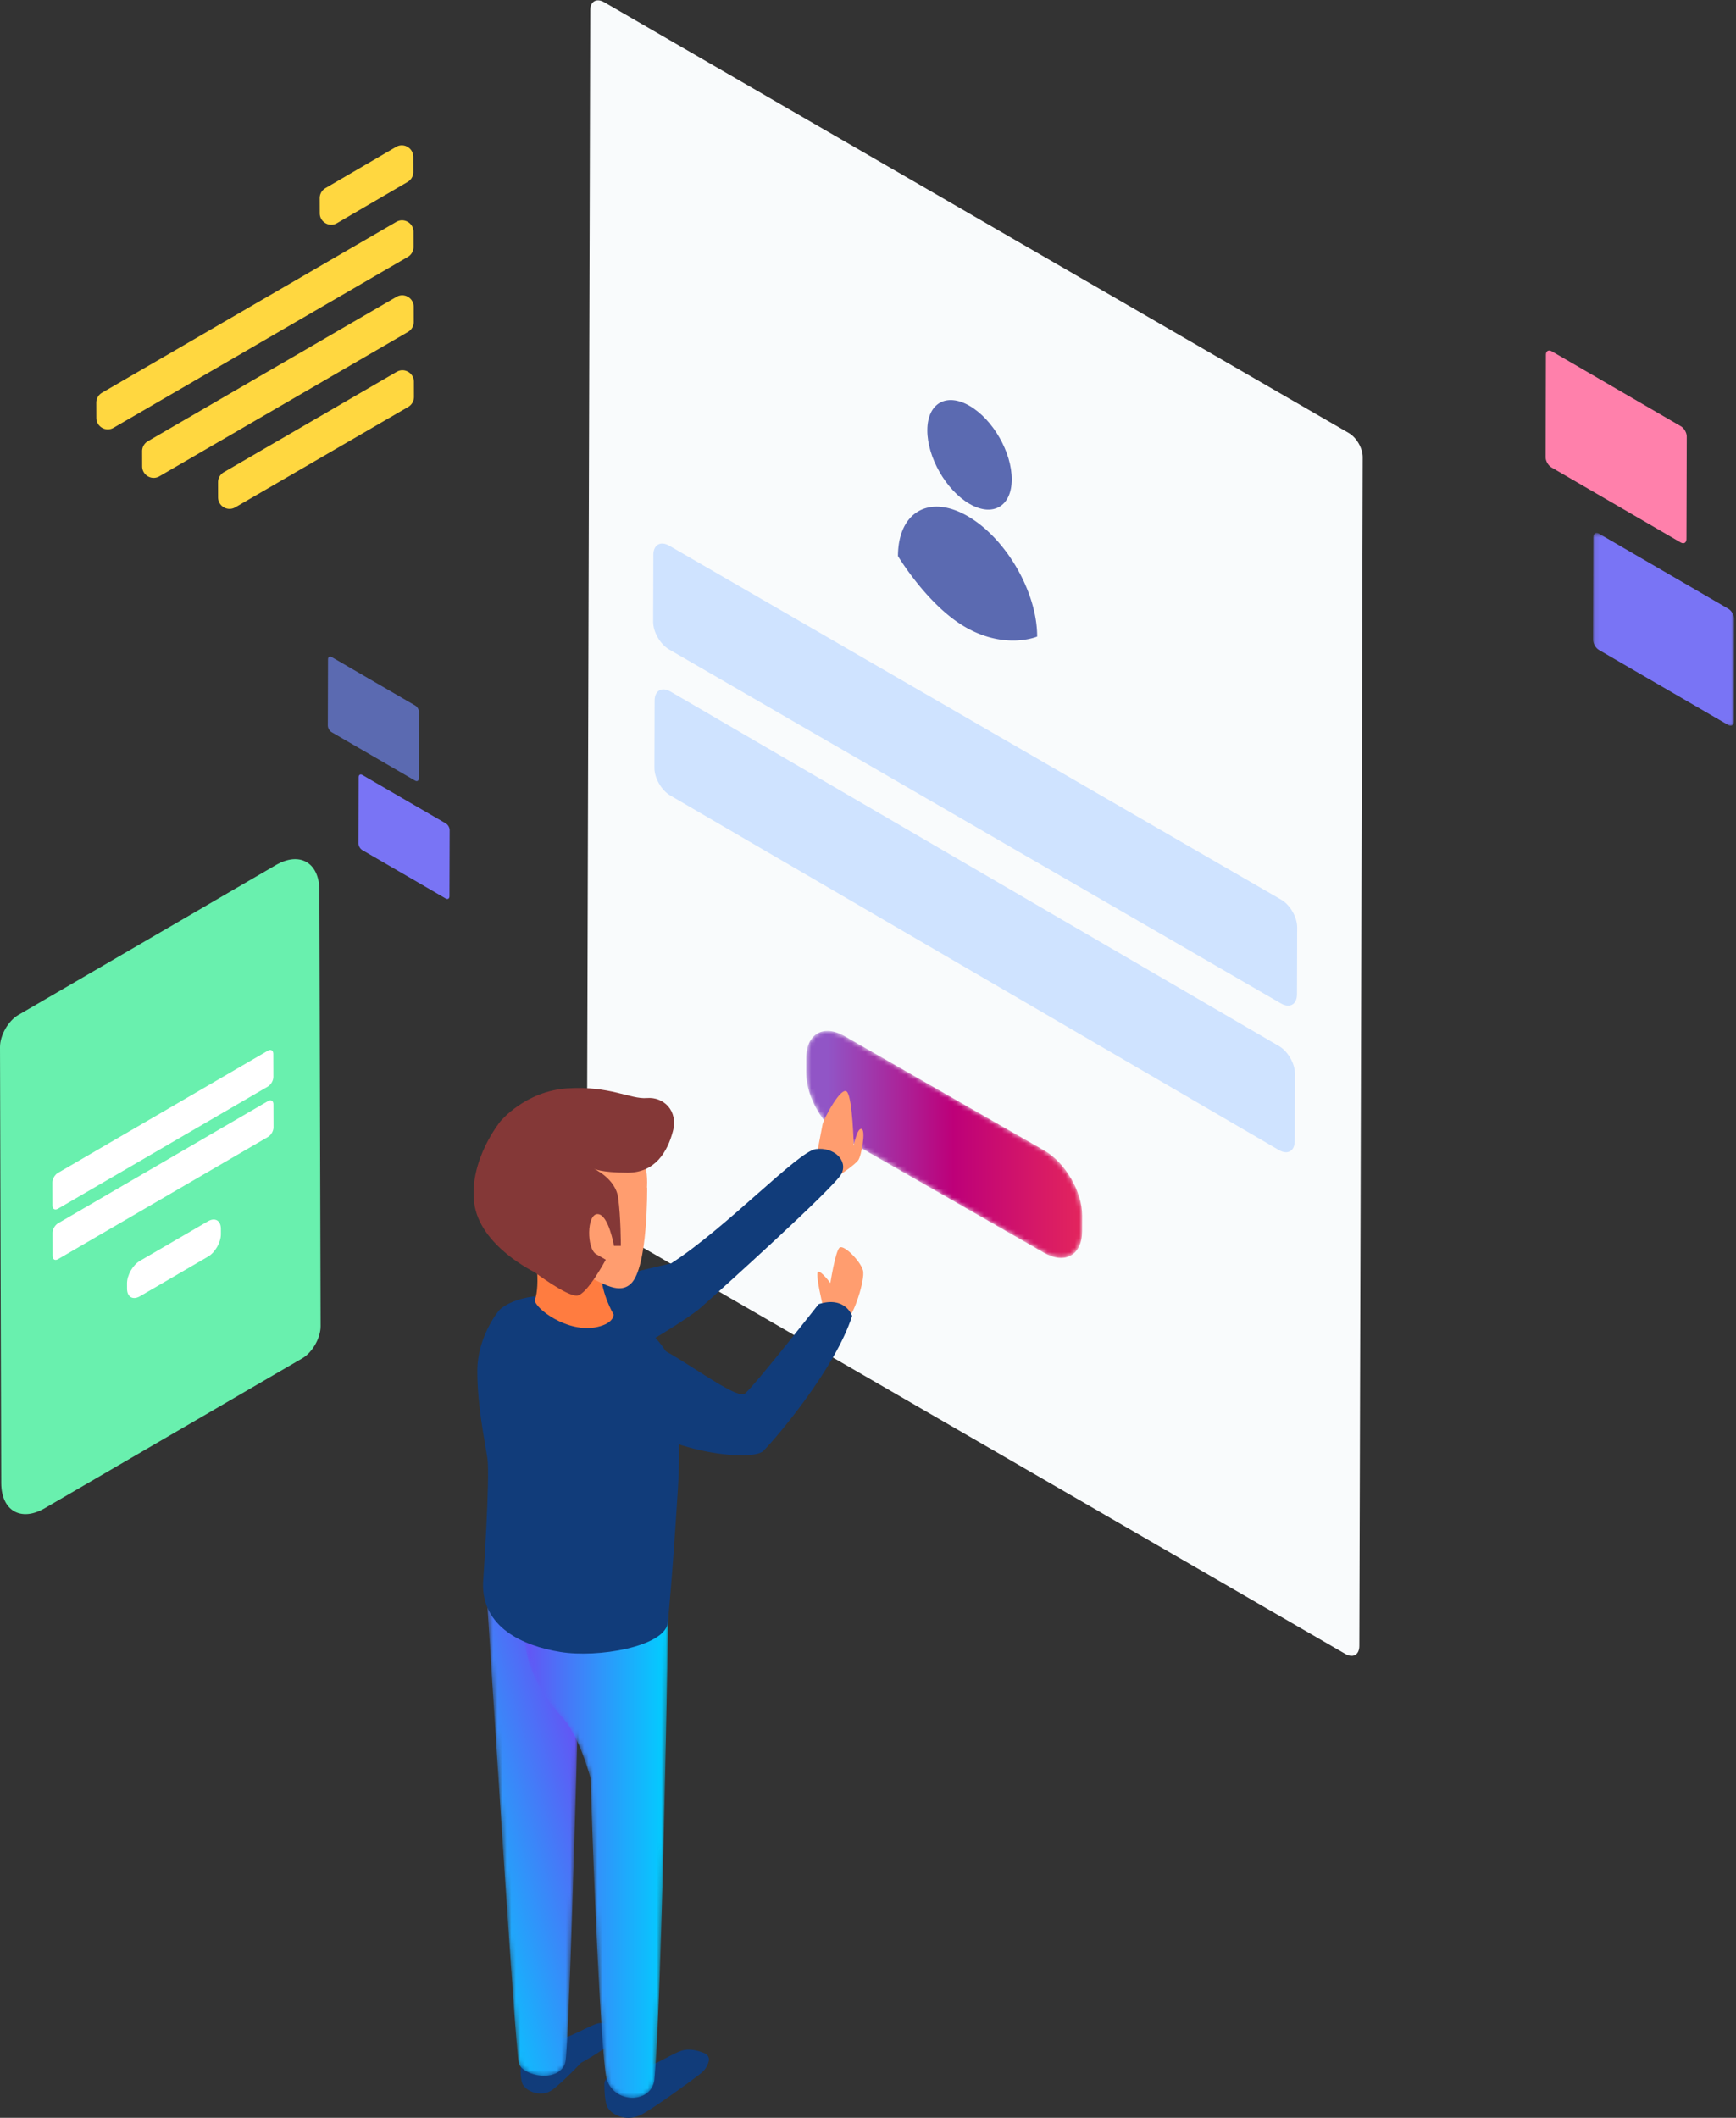 <svg xmlns="http://www.w3.org/2000/svg" xmlns:xlink="http://www.w3.org/1999/xlink" width="382" height="466" viewBox="0 0 382 466">
    <rect x="0" y="0" width="382" height="466" fill="#333333" stroke="none"/>
    <defs>
        <path id="a" d="M.094.516h31.054v42.407H.094z"/>
        <path id="c" d="M21.882.377c-.21 0-.409.02-.615.028-.157.007-.316.012-.475.022-.163.011-.329.01-.489.025-.6.053-1.183.139-1.756.255-.01.001-.02.006-.03.007-.129.027-.247.075-.376.104-.585.135-1.167.277-1.722.475-.064.024-.126.054-.191.078-.095.034-.183.077-.276.113a14.72 14.72 0 0 0-1.999.952L.341 10.366c.638-.37 1.31-.679 2-.952.092-.037.182-.078.274-.112a15.64 15.64 0 0 1 1.917-.554c.127-.028.244-.076.371-.102a16.75 16.75 0 0 1 2.753-.31c.754-.029 1.523-.02 2.313.046.093.008.189.02.283.029.823.078 1.665.207 2.522.388.087.018.175.039.262.059.879.196 1.772.445 2.681.751.063.023.125.039.187.062a31.65 31.65 0 0 1 3.087 1.254c.992.461 1.997.977 3.015 1.568L151.973 87.72a44.05 44.05 0 0 1 3.047 1.941c.06.042.118.085.18.127a50.146 50.146 0 0 1 3.065 2.336 57.672 57.672 0 0 1 5.414 5.076c.07.075.143.147.211.22a67.033 67.033 0 0 1 2.572 2.921c.01.012.018.024.029.035a69.57 69.57 0 0 1 2.485 3.184l.001.001c.73.996 1.434 2.022 2.12 3.062.425.645.825 1.308 1.232 1.965.335.549.685 1.09 1.008 1.647.154.263.298.532.448.798a77.705 77.705 0 0 1 1.535 2.844l.158.31a73.637 73.637 0 0 1 1.663 3.538l.079.181c3.236 7.464 5.12 15.279 5.1 22.51l13.611-7.931c.018-6.407-1.481-13.273-4.07-19.946l.022-.012c-.194-.496-.391-.99-.596-1.484-.148-.357-.304-.712-.456-1.068l-.077-.182a4.99 4.99 0 0 1-.088-.206 72.573 72.573 0 0 0-1.448-3.084c-.04-.082-.085-.163-.127-.246l-.159-.31c-.217-.427-.434-.853-.658-1.276-.282-.529-.585-1.051-.882-1.573-.148-.264-.29-.531-.442-.792-.06-.103-.113-.212-.175-.315-.267-.453-.562-.888-.838-1.337-.404-.656-.804-1.316-1.227-1.962-.068-.101-.127-.21-.196-.311a75.284 75.284 0 0 0-1.926-2.752h-.001v-.001a69.057 69.057 0 0 0-2.485-3.183c-.01-.01-.018-.022-.027-.034-.005-.007-.01-.011-.015-.019a68.83 68.83 0 0 0-2.36-2.694c-.064-.07-.131-.137-.196-.206l-.214-.224c-.277-.296-.552-.591-.836-.877a56.964 56.964 0 0 0-1.282-1.273c-.132-.127-.268-.248-.403-.374a27.6 27.6 0 0 0-.307-.285c-.209-.197-.417-.398-.628-.588-.449-.405-.9-.8-1.354-1.185-.2-.169-.402-.329-.603-.493-.1-.084-.202-.168-.304-.248-.15-.122-.297-.25-.449-.368a49.3 49.3 0 0 0-1.336-1.022c-.323-.238-.65-.468-.978-.697-.058-.042-.118-.086-.178-.126-.056-.039-.11-.081-.166-.12-.43-.294-.86-.579-1.293-.856a40.208 40.208 0 0 0-1.29-.791c-.098-.059-.199-.118-.297-.175L35.616 4.56a37.12 37.12 0 0 0-2.214-1.189c-.268-.135-.534-.255-.8-.38-.066-.03-.13-.063-.196-.091-.076-.036-.157-.076-.235-.112a31.726 31.726 0 0 0-1.218-.517 28.834 28.834 0 0 0-1.23-.464l-.206-.068-.187-.061c-.277-.094-.552-.188-.825-.27a26.08 26.08 0 0 0-1.258-.349c-.202-.05-.398-.088-.597-.133-.088-.02-.175-.04-.263-.058-.129-.027-.26-.062-.388-.088-.45-.087-.893-.16-1.333-.22-.27-.036-.536-.056-.803-.081-.095-.009-.189-.022-.283-.028-.088-.008-.18-.023-.27-.029a18.728 18.728 0 0 0-1.32-.046h-.108"/>
        <path id="e" d="M.934 22.443L.05 335.087c-.055 19.363 13.539 42.966 30.346 52.695l129.962 75.228c16.806 9.728 30.488 1.912 30.542-17.45l.886-312.644c.054-19.376-13.54-42.965-30.346-52.696L31.478 4.993C26.57 2.153 21.93.805 17.818.805 7.845.808.973 8.724.934 22.444"/>
        <path id="g" d="M0 2.695c-.007 2.419 1.645 5.351 3.684 6.559L37.286 29.15c2.04 1.209 3.702.237 3.708-2.182.008-2.404-1.644-5.337-3.685-6.544L3.709.528C3.113.175 2.55.009 2.05.009.841.01.005.992.001 2.695"/>
        <path id="i" d="M.14 7.08c-.017 6.323 4.43 14.027 9.932 17.204 5.501 3.174 9.98.623 9.997-5.697.018-6.322-4.431-14.026-9.932-17.203C8.532.457 7.014.017 5.667.017 2.403.017.153 2.603.14 7.08"/>
        <path id="k" d="M2.682 7.31c-.179.319-.346.65-.508.99-.801 1.707-1.382 3.677-1.706 5.89a29.856 29.856 0 0 0-.302 4.244 33.964 33.964 0 0 0 .035 1.632c.02.439.046.882.08 1.327l.022.232c.036.424.078.85.146 1.432.055.454.12.91.191 1.368.015.098.03.197.047.295.073.457.154.915.274 1.526a50.392 50.392 0 0 0 .332 1.546c.107.457.222.914.342 1.371.024.095.05.188.073.283a54.32 54.32 0 0 0 1.428 4.486c.029.072.054.142.083.216a52.995 52.995 0 0 0 1.262 3.118 57.033 57.033 0 0 0 1.301 2.77l.12.242c.224.442.454.882.689 1.318.045.086.091.17.138.256.239.436.48.872.752 1.347a63.478 63.478 0 0 0 1.732 2.824c.045.07.092.14.137.212.255.385.513.768.89 1.317.194.283.396.56.595.836a34.44 34.44 0 0 1-.697-1.098c.027-9.739 6.911-13.668 15.38-8.768 8.383 4.85 15.177 16.56 15.264 26.25.143-.045.285-.085.509-.166a12.6 12.6 0 0 0 .799-.336l.16-.072a11.421 11.421 0 0 0 .892-.47c.253-.15.499-.3.791-.5.234-.163.464-.336.686-.515.035-.027.07-.054.105-.083.224-.183.441-.377.653-.577.041-.036.08-.075.121-.114.21-.204.416-.416.615-.637l.089-.101a13.1 13.1 0 0 0 1.159-1.518 14.183 14.183 0 0 0 .659-1.093c.155-.281.302-.57.499-.988.137-.293.266-.595.426-.995a19.231 19.231 0 0 0 .414-1.172c.108-.334.206-.675.298-1.026.019-.06.032-.123.049-.183a24.375 24.375 0 0 0 .633-3.663l.025-.235c.036-.404.066-.813.087-1.23l.008-.202c.019-.442.032-.889.034-1.344.005-1.499-.09-3.03-.278-4.579-.312-2.582-.879-5.216-1.669-7.842a53.37 53.37 0 0 0-1.889-5.266C42.221 19.16 34.368 9.205 25.404 4.021c-4.056-2.348-7.89-3.46-11.289-3.46C9.147.562 5.11 2.939 2.682 7.31m23.19 28.55c-5.155-2.982-9.331-10.234-9.317-16.168.017-5.951 4.223-8.338 9.377-5.356 5.168 2.988 9.333 10.219 9.317 16.17-.013 4.206-2.119 6.64-5.185 6.64-1.261 0-2.686-.414-4.192-1.286"/>
        <path id="m" d="M.414 6.734l-.007 3.38c-.015 5.284 3.736 11.715 8.371 14.37l43.933 25.158c4.636 2.657 8.398.53 8.415-4.755l.009-3.382c.015-5.27-3.725-11.708-8.36-14.363L8.842 1.983C7.49 1.207 6.211.841 5.075.841 2.323.841.426 3.002.415 6.734"/>
        <linearGradient id="n" x1="7.809%" y1="50%" y2="50%">
            <stop offset="0%" stop-color="#9155C6"/>
            <stop offset="49.11%" stop-color="#BD0079"/>
            <stop offset="100%" stop-color="#E3255D"/>
        </linearGradient>
        <path id="p" d="M7.15 100.976c.77 2.842 8.754 4.475 10.233-.04.94-2.865 3.258-93.642 3.258-93.642L.229.042S6.384 98.134 7.15 100.976"/>
        <linearGradient id="q" x1="71.521%" x2="7.513%" y1="5.1%" y2="99.776%">
            <stop offset="0%" stop-color="#6750F4"/>
            <stop offset="100%" stop-color="#00CFFF"/>
        </linearGradient>
        <path id="s" d="M22.39.592C13.92.13.804.497.346 7.14c-.681 9.837 3.881 16.857 8.283 21.631 3.254 3.53 5.42 10.28 6.33 13.569.77 25.982 2.472 62.616 3.538 66.123 1.713 5.649 10.143 5.394 10.525-.106C30.728 89.769 32.075 4.6 32.075 4.6 31.76 1.568 29.005.06 25.787.06a11.47 11.47 0 0 0-3.396.532"/>
        <linearGradient id="t" x1="-.003%" y1="50%" y2="50%">
            <stop offset="0%" stop-color="#6750F4"/>
            <stop offset="100%" stop-color="#00CFFF"/>
        </linearGradient>
    </defs>
    <g fill="none" fill-rule="evenodd">
        <path fill="#FFD740" d="M70.352 43.6l.01 3.315c.005 1.953 2.11 3.168 3.79 2.189l15.542-9.07a2.54 2.54 0 0 0 1.258-2.202l-.009-3.316c-.006-1.953-2.11-3.168-3.79-2.187l-15.544 9.069a2.543 2.543 0 0 0-1.257 2.203M21.185 88.624l.01 3.322c.005 1.95 2.105 3.165 3.785 2.19l64.756-37.603A2.541 2.541 0 0 0 91 54.327l-.01-3.32c-.005-1.951-2.107-3.167-3.785-2.19L22.448 86.417a2.54 2.54 0 0 0-1.263 2.206M47.976 106.12l.009 3.322c.006 1.95 2.106 3.166 3.787 2.191l38.057-22.1a2.538 2.538 0 0 0 1.262-2.205l-.009-3.32c-.006-1.952-2.106-3.168-3.786-2.193l-38.058 22.1a2.543 2.543 0 0 0-1.262 2.206M31.273 99.293l.009 3.322c.006 1.95 2.108 3.165 3.786 2.19l54.714-31.772a2.541 2.541 0 0 0 1.263-2.205l-.01-3.32c-.005-1.952-2.105-3.168-3.785-2.193L32.535 97.087a2.543 2.543 0 0 0-1.262 2.206"/>
        <path fill="#FF80AB" d="M369.876 93.797c.713.414 1.29 1.418 1.286 2.243l-.063 22.568c-.003.825-.581 1.157-1.295.743l-28.408-16.497c-.715-.415-1.29-1.418-1.288-2.243l.063-22.567c.003-.826.582-1.159 1.297-.744l28.408 16.497z"/>
        <g transform="translate(350.448 116.757)">
            <mask id="b" fill="#fff">
                <use xlink:href="#a"/>
            </mask>
            <path fill="#7974F5" d="M29.862 17.191c.714.414 1.29 1.419 1.286 2.243l-.064 22.57c-.001.822-.58 1.155-1.294.741L1.38 26.248C.667 25.835.092 24.83.095 24.007l.063-22.57C.16.613.74.282 1.454.695l28.408 16.497z" mask="url(#b)"/>
        </g>
        <path fill="#5B6AB1" d="M91.37 155.248c.461.267.834.916.832 1.448l-.042 14.582c-.001.533-.375.746-.836.48L72.97 161.1c-.462-.27-.835-.918-.833-1.45l.04-14.58c.002-.535.377-.75.838-.48l18.356 10.658z"/>
        <path fill="#7974F5" d="M98.112 181.19c.46.267.833.916.832 1.448l-.042 14.582c-.002.532-.376.746-.836.48L79.71 187.042c-.462-.27-.834-.918-.833-1.45l.04-14.58c.002-.535.378-.75.838-.48l18.356 10.657z"/>
        <g transform="translate(128 -60)">
            <mask id="d" fill="#fff">
                <use xlink:href="#c"/>
            </mask>
            <path d="M21.882.377c-.21 0-.409.02-.615.028-.157.007-.316.012-.475.022-.163.011-.329.01-.489.025-.6.053-1.183.139-1.756.255-.01.001-.02.006-.03.007-.129.027-.247.075-.376.104-.585.135-1.167.277-1.722.475-.064.024-.126.054-.191.078-.095.034-.183.077-.276.113a14.72 14.72 0 0 0-1.999.952L.341 10.366c.638-.37 1.31-.679 2-.952.092-.037.182-.078.274-.112a15.64 15.64 0 0 1 1.917-.554c.127-.028.244-.076.371-.102a16.75 16.75 0 0 1 2.753-.31c.754-.029 1.523-.02 2.313.046.093.008.189.02.283.029.823.078 1.665.207 2.522.388.087.018.175.039.262.059.879.196 1.772.445 2.681.751.063.023.125.039.187.062a31.65 31.65 0 0 1 3.087 1.254c.992.461 1.997.977 3.015 1.568L151.973 87.72a44.05 44.05 0 0 1 3.047 1.941c.06.042.118.085.18.127a50.146 50.146 0 0 1 3.065 2.336 57.672 57.672 0 0 1 5.414 5.076c.07.075.143.147.211.22a67.033 67.033 0 0 1 2.572 2.921c.01.012.018.024.029.035a69.57 69.57 0 0 1 2.485 3.184l.001.001c.73.996 1.434 2.022 2.12 3.062.425.645.825 1.308 1.232 1.965.335.549.685 1.09 1.008 1.647.154.263.298.532.448.798a77.705 77.705 0 0 1 1.535 2.844l.158.31a73.637 73.637 0 0 1 1.663 3.538l.079.181c3.236 7.464 5.12 15.279 5.1 22.51l13.611-7.931c.018-6.407-1.481-13.273-4.07-19.946l.022-.012c-.194-.496-.391-.99-.596-1.484-.148-.357-.304-.712-.456-1.068l-.077-.182a4.99 4.99 0 0 1-.088-.206 72.573 72.573 0 0 0-1.448-3.084c-.04-.082-.085-.163-.127-.246l-.159-.31c-.217-.427-.434-.853-.658-1.276-.282-.529-.585-1.051-.882-1.573-.148-.264-.29-.531-.442-.792-.06-.103-.113-.212-.175-.315-.267-.453-.562-.888-.838-1.337-.404-.656-.804-1.316-1.227-1.962-.068-.101-.127-.21-.196-.311a75.284 75.284 0 0 0-1.926-2.752h-.001v-.001a69.057 69.057 0 0 0-2.485-3.183c-.01-.01-.018-.022-.027-.034-.005-.007-.01-.011-.015-.019a68.83 68.83 0 0 0-2.36-2.694c-.064-.07-.131-.137-.196-.206l-.214-.224c-.277-.296-.552-.591-.836-.877a56.964 56.964 0 0 0-1.282-1.273c-.132-.127-.268-.248-.403-.374a27.6 27.6 0 0 0-.307-.285c-.209-.197-.417-.398-.628-.588-.449-.405-.9-.8-1.354-1.185-.2-.169-.402-.329-.603-.493-.1-.084-.202-.168-.304-.248-.15-.122-.297-.25-.449-.368a49.3 49.3 0 0 0-1.336-1.022c-.323-.238-.65-.468-.978-.697-.058-.042-.118-.086-.178-.126-.056-.039-.11-.081-.166-.12-.43-.294-.86-.579-1.293-.856a40.208 40.208 0 0 0-1.29-.791c-.098-.059-.199-.118-.297-.175L35.616 4.56a37.12 37.12 0 0 0-2.214-1.189c-.268-.135-.534-.255-.8-.38-.066-.03-.13-.063-.196-.091-.076-.036-.157-.076-.235-.112a31.726 31.726 0 0 0-1.218-.517 28.834 28.834 0 0 0-1.23-.464l-.206-.068-.187-.061c-.277-.094-.552-.188-.825-.27a26.08 26.08 0 0 0-1.258-.349c-.202-.05-.398-.088-.597-.133-.088-.02-.175-.04-.263-.058-.129-.027-.26-.062-.388-.088-.45-.087-.893-.16-1.333-.22-.27-.036-.536-.056-.803-.081-.095-.009-.189-.022-.283-.028-.088-.008-.18-.023-.27-.029a18.728 18.728 0 0 0-1.32-.046h-.108" mask="url(#d)"/>
        </g>
        <g transform="translate(117 -52)">
            <mask id="f" fill="#fff">
                <use xlink:href="#e"/>
            </mask>
            <path d="M.934 22.443L.05 335.087c-.055 19.363 13.539 42.966 30.346 52.695l129.962 75.228c16.806 9.728 30.488 1.912 30.542-17.45l.886-312.644c.054-19.376-13.54-42.965-30.346-52.696L31.478 4.993C26.57 2.153 21.93.805 17.818.805 7.845.808.973 8.724.934 22.444" mask="url(#f)"/>
        </g>
        <g transform="translate(194 10)">
            <mask id="h" fill="#fff">
                <use xlink:href="#g"/>
            </mask>
            <path d="M0 2.695c-.007 2.419 1.645 5.351 3.684 6.559L37.286 29.15c2.04 1.209 3.702.237 3.708-2.182.008-2.404-1.644-5.337-3.685-6.544L3.709.528C3.113.175 2.55.009 2.05.009.841.01.005.992.001 2.695" mask="url(#h)"/>
        </g>
        <g transform="translate(204 327)">
            <mask id="j" fill="#fff">
                <use xlink:href="#i"/>
            </mask>
            <path d="M.14 7.08c-.017 6.323 4.43 14.027 9.932 17.204 5.501 3.174 9.98.623 9.997-5.697.018-6.322-4.431-14.026-9.932-17.203C8.532.457 7.014.017 5.667.017 2.403.017.153 2.603.14 7.08" mask="url(#j)"/>
        </g>
        <path fill="#F9FBFC" d="M296.8 95.285c1.693.98 3.06 3.351 3.054 5.3l-.74 261.595c-.006 1.946-1.381 2.733-3.075 1.754l-163.845-94.786c-1.693-.98-3.06-3.35-3.054-5.3l.74-261.594c.005-1.949 1.381-2.734 3.074-1.755L296.8 95.285z"/>
        <path fill="#5B6AB1" d="M212.965 113.595c8.382 4.85 15.172 16.557 15.256 26.242l.001.238c-.352.14-7.036 2.81-15.538-1.936a14.842 14.842 0 0 1-.296-.169c-6.646-3.845-12.089-11.47-14.03-14.413a36.833 36.833 0 0 1-.763-1.2c.028-9.73 6.906-13.657 15.37-8.762"/>
        <path fill="#CFE3FF" d="M281.939 197.98c1.94 1.121 3.503 3.836 3.497 6.054l-.042 14.752c-.006 2.233-1.58 3.133-3.521 2.01l-134.651-77.897c-1.94-1.122-3.505-3.838-3.498-6.07l.042-14.752c.006-2.218 1.58-3.116 3.52-1.994l134.653 77.896z"/>
        <g transform="translate(187 75)">
            <mask id="l" fill="#fff">
                <use xlink:href="#k"/>
            </mask>
            <path d="M2.682 7.31c-.179.319-.346.65-.508.99-.801 1.707-1.382 3.677-1.706 5.89a29.856 29.856 0 0 0-.302 4.244 33.964 33.964 0 0 0 .035 1.632c.02.439.046.882.08 1.327l.022.232c.036.424.078.85.146 1.432.055.454.12.91.191 1.368.015.098.03.197.047.295.073.457.154.915.274 1.526a50.392 50.392 0 0 0 .332 1.546c.107.457.222.914.342 1.371.024.095.05.188.073.283a54.32 54.32 0 0 0 1.428 4.486c.029.072.054.142.083.216a52.995 52.995 0 0 0 1.262 3.118 57.033 57.033 0 0 0 1.301 2.77l.12.242c.224.442.454.882.689 1.318.045.086.091.17.138.256.239.436.48.872.752 1.347a63.478 63.478 0 0 0 1.732 2.824c.045.07.092.14.137.212.255.385.513.768.89 1.317.194.283.396.56.595.836a34.44 34.44 0 0 1-.697-1.098c.027-9.739 6.911-13.668 15.38-8.768 8.383 4.85 15.177 16.56 15.264 26.25.143-.045.285-.085.509-.166a12.6 12.6 0 0 0 .799-.336l.16-.072a11.421 11.421 0 0 0 .892-.47c.253-.15.499-.3.791-.5.234-.163.464-.336.686-.515.035-.027.07-.054.105-.083.224-.183.441-.377.653-.577.041-.036.08-.075.121-.114.21-.204.416-.416.615-.637l.089-.101a13.1 13.1 0 0 0 1.159-1.518 14.183 14.183 0 0 0 .659-1.093c.155-.281.302-.57.499-.988.137-.293.266-.595.426-.995a19.231 19.231 0 0 0 .414-1.172c.108-.334.206-.675.298-1.026.019-.06.032-.123.049-.183a24.375 24.375 0 0 0 .633-3.663l.025-.235c.036-.404.066-.813.087-1.23l.008-.202c.019-.442.032-.889.034-1.344.005-1.499-.09-3.03-.278-4.579-.312-2.582-.879-5.216-1.669-7.842a53.37 53.37 0 0 0-1.889-5.266C42.221 19.16 34.368 9.205 25.404 4.021c-4.056-2.348-7.89-3.46-11.289-3.46C9.147.562 5.11 2.939 2.682 7.31m23.19 28.55c-5.155-2.982-9.331-10.234-9.317-16.168.017-5.951 4.223-8.338 9.377-5.356 5.168 2.988 9.333 10.219 9.317 16.17-.013 4.206-2.119 6.64-5.185 6.64-1.261 0-2.686-.414-4.192-1.286" mask="url(#l)"/>
        </g>
        <g>
            <path fill="#5B6AB1" d="M213.37 89.313c5.137 2.992 9.278 10.228 9.261 16.182-.018 5.943-4.183 8.353-9.32 5.361-5.125-2.986-9.277-10.243-9.259-16.184.016-5.955 4.194-8.344 9.319-5.359"/>
            <path fill="#CFE3FF" d="M281.472 230.198c1.928 1.124 3.484 3.842 3.478 6.08l-.041 14.774c-.006 2.238-1.573 3.125-3.503 2L147.48 175.027c-1.93-1.124-3.486-3.83-3.479-6.067l.042-14.774c.006-2.237 1.571-3.137 3.5-2.013l133.93 78.024z"/>
        </g>
        <g transform="translate(177 226)">
            <mask id="o" fill="#fff">
                <use xlink:href="#m"/>
            </mask>
            <path fill="url(#n)" d="M.414 6.734l-.007 3.38c-.015 5.284 3.736 11.715 8.371 14.37l43.933 25.158c4.636 2.657 8.398.53 8.415-4.755l.009-3.382c.015-5.27-3.725-11.708-8.36-14.363L8.842 1.983C7.49 1.207 6.211.841 5.075.841 2.323.841.426 3.002.415 6.734" mask="url(#o)"/>
        </g>
        <g>
            <path fill="#FF9D6F" d="M185.167 258.264s2.94-1.972 3.676-2.96c.735-.985 1.713-6.658.735-6.904-.981-.247-1.715 3.699-1.715 3.699s-.246-10.358-1.472-11.838c-1.224-1.479-5.145 5.918-5.39 7.153-.245 1.232-1.225 6.41-1.225 6.41s1.47 4.44 5.39 4.44"/>
            <path fill="#113C7A" d="M110.278 288s-7.683 7.75-2.292 17.12c5.39 9.372 42.143-13.81 46.064-17.262 3.919-3.454 29.645-26.634 31.117-29.594 1.47-2.959-1.716-5.918-5.637-5.426-3.919.494-19.6 17.264-31.85 25.156 0 0-29.23 6.695-37.402 10.006M114.78 451.993s-.632 4.668.21 6.578c.845 1.7 4.218 2.97 6.537 1.273 2.32-1.696 6.326-5.942 6.326-5.942s6.747-3.607 7.378-5.516c.634-1.91-1.686-3.61-3.583-3.183-1.897.424-7.38 3.82-9.91 3.82-2.53 0-6.115.634-6.957 2.97"/>
        </g>
        <g transform="translate(107 353)">
            <mask id="r" fill="#fff">
                <use xlink:href="#p"/>
            </mask>
            <path fill="url(#q)" d="M7.15 100.976c.77 2.842 8.754 4.475 10.233-.04.94-2.865 3.258-93.642 3.258-93.642L.229.042S6.384 98.134 7.15 100.976" mask="url(#r)"/>
        </g>
        <path fill="#113C7A" d="M133.525 457.36c-.335.28-.52.69-.524 1.12-.012 1.32.05 4.265.817 5.41 1.002 1.501 4.137 3.088 7.417 1.351 2.763-1.462 11.272-7.661 12.998-9.032a4.93 4.93 0 0 0 1.72-2.651c.185-.71-.186-1.445-.875-1.743-1.204-.524-3.267-1.177-5.112-.572-2.818.923-6.366 3.898-10.203 3.738-2.884-.121-5.243 1.544-6.238 2.378"/>
        <g transform="translate(115 349)">
            <mask id="u" fill="#fff">
                <use xlink:href="#s"/>
            </mask>
            <path fill="url(#t)" d="M22.39.592C13.92.13.804.497.346 7.14c-.681 9.837 3.881 16.857 8.283 21.631 3.254 3.53 5.42 10.28 6.33 13.569.77 25.982 2.472 62.616 3.538 66.123 1.713 5.649 10.143 5.394 10.525-.106C30.728 89.769 32.075 4.6 32.075 4.6 31.76 1.568 29.005.06 25.787.06a11.47 11.47 0 0 0-3.396.532" mask="url(#u)"/>
        </g>
        <g>
            <path fill="#113C7A" d="M146.926 357.282c-1 5.045-15.262 7.567-23.602 6.222-8.34-1.345-17.322-5.47-17.025-15.22 0 0 1.584-23.307.95-27.458-.633-4.152-2.216-11.496-2.216-19.157 0-7.663 4.78-13.336 4.78-13.336s4.67-5.382 19.35-2.354c0 0 11.957 2.627 17.462 11.54 0 0 3.8 9.791 2.534 30.225-1.268 20.434-2.233 29.538-2.233 29.538"/>
            <path fill="#FF7C40" d="M117.7 275.168s1.267 7.449 0 10.856c-.212 1.702 7.178 7.449 13.723 5.96 3.8-.852 3.59-2.769 3.59-2.769s-3.167-5.32-2.744-10.43c.422-5.108-10.135-4.682-14.569-3.617"/>
            <path fill="#FF9D6F" d="M142.402 260.161c0 9.698-7.798 17.56-17.417 17.56-9.62 0-17.42-7.862-17.42-17.56 0-9.698 7.8-17.562 17.42-17.562 9.62 0 17.417 7.864 17.417 17.562"/>
            <path fill="#FF9D6F" d="M142.402 261.331s.212 17.592-3.588 21.142c-3.8 3.55-9.635-3.324-18.965-5.528-9.327-2.416 7.564-20.707 7.564-20.707l14.989 5.093zM181.063 287.325s-1.656-6.865-1.104-7.422c.551-.556 2.76 2.413 2.76 2.413s1.105-7.05 2.025-7.792c.92-.743 4.6 2.968 5.151 5.008.553 2.042-2.207 10.205-3.312 10.391-1.103.185-4.968.741-5.52-2.598"/>
            <path fill="#113C7A" d="M141.5 295.488s-7.728 3.71-4.418 13.358c3.314 9.647 27.972 13.357 30.917 10.388 2.943-2.968 15.824-18.18 19.505-29.683 0 0-1.473-4.451-7.362-2.597 0 0-13.984 17.81-16.192 19.667-2.21 1.853-18.77-11.876-22.45-11.133"/>
            <path fill="#843837" d="M110.079 246.78s5.428-6.688 14.776-7.298c9.346-.608 13.87 2.433 17.489 2.129 3.618-.304 6.934 2.737 5.728 7.296-1.205 4.56-3.92 9.121-9.95 9.121-6.031 0-7.54-.913-7.54-.913s4.825 2.128 5.429 6.384c.603 4.258.603 10.641.603 10.641h-1.508s-1.205-6.993-3.618-6.993c-2.412 0-2.412 7.601-.302 8.818l2.112 1.215s-4.05 7.565-6.247 7.887c-2.196.322-9.434-5.15-9.434-5.15s-12.061-5.777-13.268-15.201c-1.206-9.425 5.73-17.937 5.73-17.937"/>
            <path fill="#69F0AE" d="M4.03 223.337c-2.223 1.293-4.037 4.472-4.03 7.06l.27 95.913c.017 6.112 4.327 8.611 9.577 5.557l56.668-32.986c2.225-1.296 4.04-4.474 4.032-7.064l-.27-95.91c-.017-6.113-4.327-8.612-9.577-5.557L4.03 223.337z"/>
            <path fill="#FFF" d="M12.726 258.094c-.666.388-1.202 1.325-1.2 2.091l.015 5.093c.001.771.542 1.081 1.208.694l46.206-26.896c.664-.388 1.202-1.324 1.199-2.094l-.014-5.094c-.003-.767-.542-1.077-1.208-.688l-46.206 26.894zM12.758 269.18c-.666.388-1.202 1.324-1.2 2.097l.014 5.091c.002.771.542 1.077 1.208.688l46.206-26.894c.665-.388 1.202-1.32 1.2-2.091l-.016-5.092c-.001-.772-.54-1.082-1.206-.695l-46.206 26.895zM30.794 277.433c-1.578.919-2.849 3.145-2.844 4.967l.004 1.168c.005 1.828 1.284 2.563 2.861 1.646l14.945-8.7c1.577-.917 2.853-3.141 2.849-4.967l-.005-1.17c-.004-1.822-1.29-2.56-2.867-1.641l-14.943 8.697z"/>
        </g>
    </g>
</svg>
